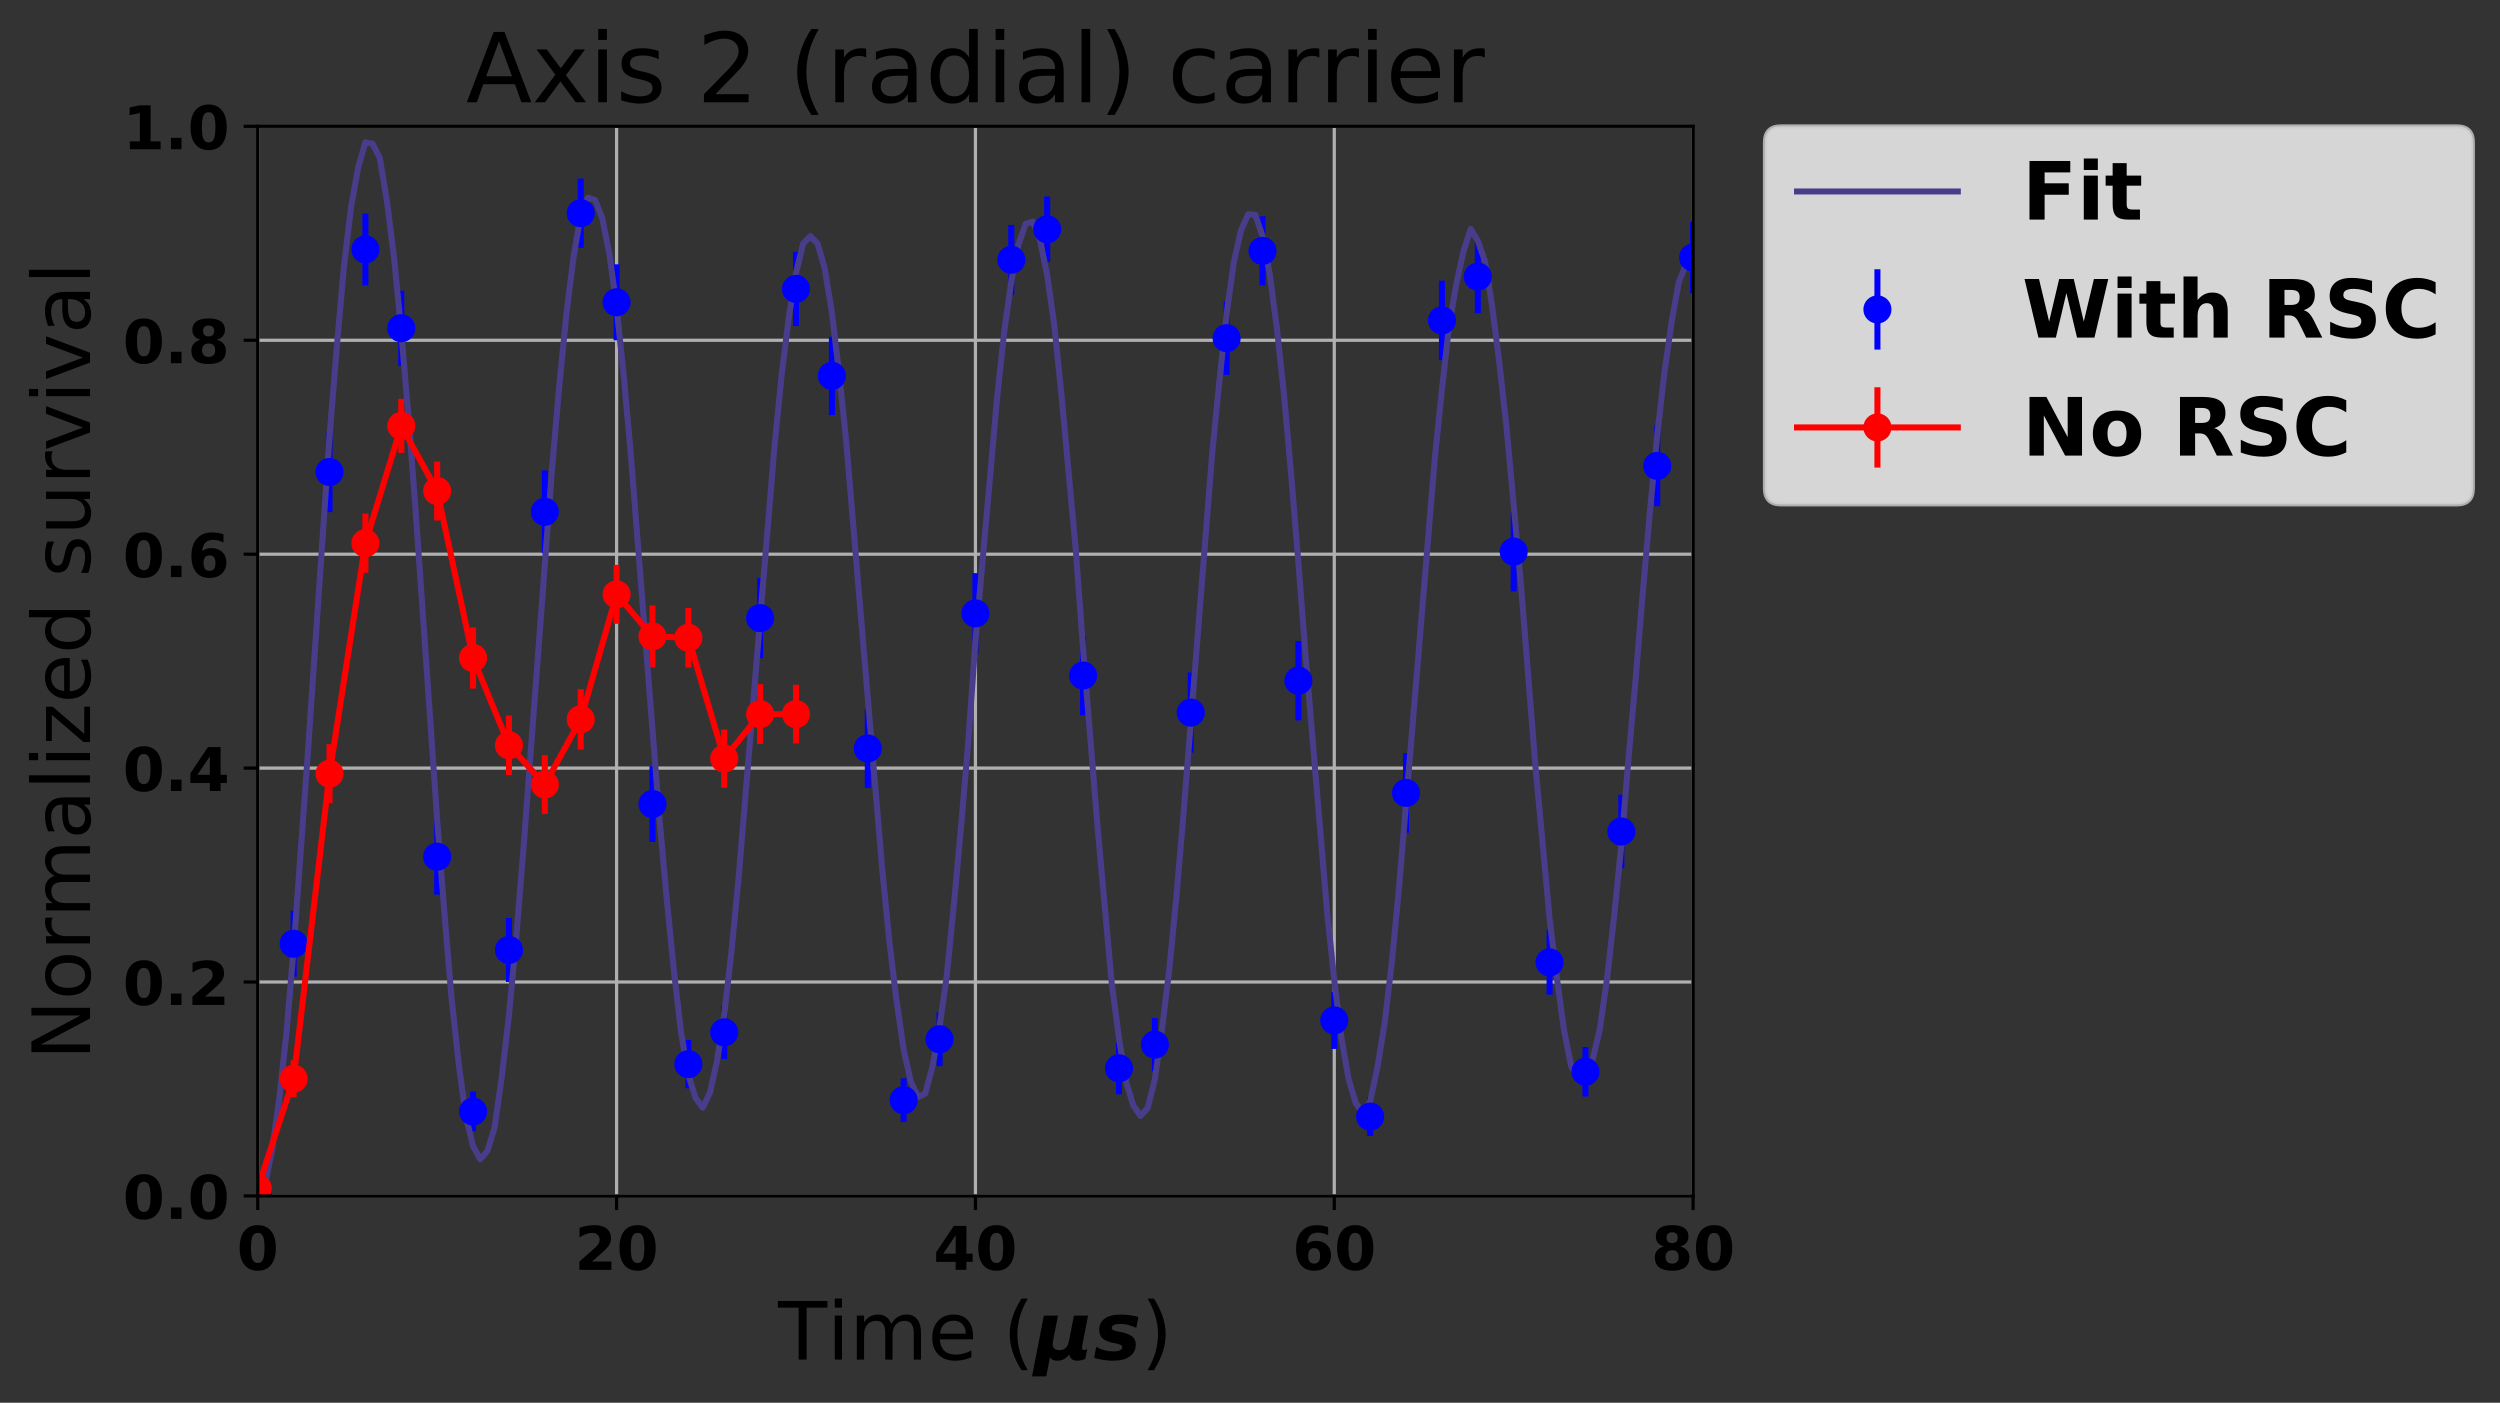 <?xml version="1.0" encoding="utf-8" standalone="no"?>
<!DOCTYPE svg PUBLIC "-//W3C//DTD SVG 1.1//EN"
  "http://www.w3.org/Graphics/SVG/1.1/DTD/svg11.dtd">
<!-- Created with matplotlib (http://matplotlib.org/) -->
<svg height="349pt" version="1.1" viewBox="0 0 622 349" width="622pt" xmlns="http://www.w3.org/2000/svg" xmlns:xlink="http://www.w3.org/1999/xlink">
 <rect x="0" y="0" width="622" height="349" fill="#333333" stroke="none"/>
 <defs>
  <style type="text/css">
*{stroke-linecap:butt;stroke-linejoin:round;}
  </style>
 </defs>
 <g id="figure_1">
  <g id="patch_1">
   <path d="M 0 349.665 
L 622.46 349.665 
L 622.46 0 
L 0 0 
z
" style="fill:none;"/>
  </g>
  <g id="axes_1">
   <g id="patch_2">
    <path d="M 64.127 297.548 
L 421.247 297.548 
L 421.247 31.436 
L 64.127 31.436 
z
" style="fill:none;"/>
   </g>
   <g id="matplotlib.axis_1">
    <g id="xtick_1">
     <g id="line2d_1">
      <path clip-path="url(#p38bd2e5ef4)" d="M 64.127 297.548 
L 64.127 31.436 
" style="fill:none;stroke:#b0b0b0;stroke-linecap:square;stroke-width:0.8;"/>
     </g>
     <g id="line2d_2">
      <defs>
       <path d="M 0 0 
L 0 3.5 
" id="m8f722d73aa" style="stroke:#000000;stroke-width:0.8;"/>
      </defs>
      <g>
       <use style="stroke:#000000;stroke-width:0.8;" x="64.127" xlink:href="#m8f722d73aa" y="297.548"/>
      </g>
     </g>
     <g id="text_1">
      <!-- 0 -->
      <defs>
       <path d="M 46 36.531 
Q 46 50.203 43.438 55.781 
Q 40.875 61.375 34.812 61.375 
Q 28.766 61.375 26.172 55.781 
Q 23.578 50.203 23.578 36.531 
Q 23.578 22.703 26.172 17.031 
Q 28.766 11.375 34.812 11.375 
Q 40.828 11.375 43.406 17.031 
Q 46 22.703 46 36.531 
M 64.797 36.375 
Q 64.797 18.266 56.984 8.422 
Q 49.172 -1.422 34.812 -1.422 
Q 20.406 -1.422 12.594 8.422 
Q 4.781 18.266 4.781 36.375 
Q 4.781 54.547 12.594 64.375 
Q 20.406 74.219 34.812 74.219 
Q 49.172 74.219 56.984 64.375 
Q 64.797 54.547 64.797 36.375 
" id="DejaVuSans-Bold-30"/>
      </defs>
      <g transform="translate(58.909 315.946)scale(0.15 -0.15)">
       <use xlink:href="#DejaVuSans-Bold-30"/>
      </g>
     </g>
    </g>
    <g id="xtick_2">
     <g id="line2d_3">
      <path clip-path="url(#p38bd2e5ef4)" d="M 153.407 297.548 
L 153.407 31.436 
" style="fill:none;stroke:#b0b0b0;stroke-linecap:square;stroke-width:0.8;"/>
     </g>
     <g id="line2d_4">
      <g>
       <use style="stroke:#000000;stroke-width:0.8;" x="153.407" xlink:href="#m8f722d73aa" y="297.548"/>
      </g>
     </g>
     <g id="text_2">
      <!-- 20 -->
      <defs>
       <path d="M 28.812 13.812 
L 60.891 13.812 
L 60.891 0 
L 7.906 0 
L 7.906 13.812 
L 34.516 37.312 
Q 38.094 40.531 39.797 43.609 
Q 41.5 46.688 41.5 50 
Q 41.5 55.125 38.062 58.25 
Q 34.625 61.375 28.906 61.375 
Q 24.516 61.375 19.281 59.5 
Q 14.062 57.625 8.109 53.906 
L 8.109 69.922 
Q 14.453 72.016 20.656 73.109 
Q 26.859 74.219 32.812 74.219 
Q 45.906 74.219 53.156 68.453 
Q 60.406 62.703 60.406 52.391 
Q 60.406 46.438 57.328 41.281 
Q 54.25 36.141 44.391 27.484 
z
" id="DejaVuSans-Bold-32"/>
      </defs>
      <g transform="translate(142.971 315.946)scale(0.15 -0.15)">
       <use xlink:href="#DejaVuSans-Bold-32"/>
       <use x="69.58" xlink:href="#DejaVuSans-Bold-30"/>
      </g>
     </g>
    </g>
    <g id="xtick_3">
     <g id="line2d_5">
      <path clip-path="url(#p38bd2e5ef4)" d="M 242.687 297.548 
L 242.687 31.436 
" style="fill:none;stroke:#b0b0b0;stroke-linecap:square;stroke-width:0.8;"/>
     </g>
     <g id="line2d_6">
      <g>
       <use style="stroke:#000000;stroke-width:0.8;" x="242.687" xlink:href="#m8f722d73aa" y="297.548"/>
      </g>
     </g>
     <g id="text_3">
      <!-- 40 -->
      <defs>
       <path d="M 36.812 57.422 
L 16.219 26.906 
L 36.812 26.906 
z
M 33.688 72.906 
L 54.594 72.906 
L 54.594 26.906 
L 64.984 26.906 
L 64.984 13.281 
L 54.594 13.281 
L 54.594 0 
L 36.812 0 
L 36.812 13.281 
L 4.5 13.281 
L 4.5 29.391 
z
" id="DejaVuSans-Bold-34"/>
      </defs>
      <g transform="translate(232.251 315.946)scale(0.15 -0.15)">
       <use xlink:href="#DejaVuSans-Bold-34"/>
       <use x="69.58" xlink:href="#DejaVuSans-Bold-30"/>
      </g>
     </g>
    </g>
    <g id="xtick_4">
     <g id="line2d_7">
      <path clip-path="url(#p38bd2e5ef4)" d="M 331.967 297.548 
L 331.967 31.436 
" style="fill:none;stroke:#b0b0b0;stroke-linecap:square;stroke-width:0.8;"/>
     </g>
     <g id="line2d_8">
      <g>
       <use style="stroke:#000000;stroke-width:0.8;" x="331.967" xlink:href="#m8f722d73aa" y="297.548"/>
      </g>
     </g>
     <g id="text_4">
      <!-- 60 -->
      <defs>
       <path d="M 36.188 35.984 
Q 31.25 35.984 28.781 32.781 
Q 26.312 29.594 26.312 23.188 
Q 26.312 16.797 28.781 13.594 
Q 31.25 10.406 36.188 10.406 
Q 41.156 10.406 43.625 13.594 
Q 46.094 16.797 46.094 23.188 
Q 46.094 29.594 43.625 32.781 
Q 41.156 35.984 36.188 35.984 
M 59.422 71 
L 59.422 57.516 
Q 54.781 59.719 50.672 60.766 
Q 46.578 61.812 42.672 61.812 
Q 34.281 61.812 29.594 57.141 
Q 24.906 52.484 24.125 43.312 
Q 27.344 45.703 31.094 46.891 
Q 34.859 48.094 39.312 48.094 
Q 50.484 48.094 57.344 41.547 
Q 64.203 35.016 64.203 24.422 
Q 64.203 12.703 56.531 5.641 
Q 48.875 -1.422 35.984 -1.422 
Q 21.781 -1.422 13.984 8.172 
Q 6.203 17.781 6.203 35.406 
Q 6.203 53.469 15.312 63.797 
Q 24.422 74.125 40.281 74.125 
Q 45.312 74.125 50.047 73.344 
Q 54.781 72.562 59.422 71 
" id="DejaVuSans-Bold-36"/>
      </defs>
      <g transform="translate(321.531 315.946)scale(0.15 -0.15)">
       <use xlink:href="#DejaVuSans-Bold-36"/>
       <use x="69.58" xlink:href="#DejaVuSans-Bold-30"/>
      </g>
     </g>
    </g>
    <g id="xtick_5">
     <g id="line2d_9">
      <path clip-path="url(#p38bd2e5ef4)" d="M 421.247 297.548 
L 421.247 31.436 
" style="fill:none;stroke:#b0b0b0;stroke-linecap:square;stroke-width:0.8;"/>
     </g>
     <g id="line2d_10">
      <g>
       <use style="stroke:#000000;stroke-width:0.8;" x="421.247" xlink:href="#m8f722d73aa" y="297.548"/>
      </g>
     </g>
     <g id="text_5">
      <!-- 80 -->
      <defs>
       <path d="M 34.812 32.625 
Q 29.547 32.625 26.703 29.734 
Q 23.875 26.859 23.875 21.484 
Q 23.875 16.109 26.703 13.25 
Q 29.547 10.406 34.812 10.406 
Q 40.047 10.406 42.828 13.25 
Q 45.609 16.109 45.609 21.484 
Q 45.609 26.906 42.828 29.766 
Q 40.047 32.625 34.812 32.625 
M 21.094 38.812 
Q 14.453 40.828 11.078 44.969 
Q 7.719 49.125 7.719 55.328 
Q 7.719 64.547 14.594 69.375 
Q 21.484 74.219 34.812 74.219 
Q 48.047 74.219 54.922 69.406 
Q 61.812 64.594 61.812 55.328 
Q 61.812 49.125 58.422 44.969 
Q 55.031 40.828 48.391 38.812 
Q 55.812 36.766 59.594 32.156 
Q 63.375 27.547 63.375 20.516 
Q 63.375 9.672 56.172 4.125 
Q 48.969 -1.422 34.812 -1.422 
Q 20.609 -1.422 13.359 4.125 
Q 6.109 9.672 6.109 20.516 
Q 6.109 27.547 9.891 32.156 
Q 13.672 36.766 21.094 38.812 
M 25.484 53.422 
Q 25.484 49.078 27.906 46.734 
Q 30.328 44.391 34.812 44.391 
Q 39.203 44.391 41.594 46.734 
Q 44 49.078 44 53.422 
Q 44 57.766 41.594 60.078 
Q 39.203 62.406 34.812 62.406 
Q 30.328 62.406 27.906 60.062 
Q 25.484 57.719 25.484 53.422 
" id="DejaVuSans-Bold-38"/>
      </defs>
      <g transform="translate(410.811 315.946)scale(0.15 -0.15)">
       <use xlink:href="#DejaVuSans-Bold-38"/>
       <use x="69.58" xlink:href="#DejaVuSans-Bold-30"/>
      </g>
     </g>
    </g>
    <g id="text_6">
     <!-- Time ($\mu s$) -->
     <defs>
      <path d="M -0.297 72.906 
L 61.375 72.906 
L 61.375 64.594 
L 35.5 64.594 
L 35.5 0 
L 25.594 0 
L 25.594 64.594 
L -0.297 64.594 
z
" id="DejaVuSans-54"/>
      <path d="M 9.422 54.688 
L 18.406 54.688 
L 18.406 0 
L 9.422 0 
z
M 9.422 75.984 
L 18.406 75.984 
L 18.406 64.594 
L 9.422 64.594 
z
" id="DejaVuSans-69"/>
      <path d="M 52 44.188 
Q 55.375 50.25 60.062 53.125 
Q 64.75 56 71.094 56 
Q 79.641 56 84.281 50.016 
Q 88.922 44.047 88.922 33.016 
L 88.922 0 
L 79.891 0 
L 79.891 32.719 
Q 79.891 40.578 77.094 44.375 
Q 74.312 48.188 68.609 48.188 
Q 61.625 48.188 57.562 43.547 
Q 53.516 38.922 53.516 30.906 
L 53.516 0 
L 44.484 0 
L 44.484 32.719 
Q 44.484 40.625 41.703 44.406 
Q 38.922 48.188 33.109 48.188 
Q 26.219 48.188 22.156 43.531 
Q 18.109 38.875 18.109 30.906 
L 18.109 0 
L 9.078 0 
L 9.078 54.688 
L 18.109 54.688 
L 18.109 46.188 
Q 21.188 51.219 25.484 53.609 
Q 29.781 56 35.688 56 
Q 41.656 56 45.828 52.969 
Q 50 49.953 52 44.188 
" id="DejaVuSans-6d"/>
      <path d="M 56.203 29.594 
L 56.203 25.203 
L 14.891 25.203 
Q 15.484 15.922 20.484 11.062 
Q 25.484 6.203 34.422 6.203 
Q 39.594 6.203 44.453 7.469 
Q 49.312 8.734 54.109 11.281 
L 54.109 2.781 
Q 49.266 0.734 44.188 -0.344 
Q 39.109 -1.422 33.891 -1.422 
Q 20.797 -1.422 13.156 6.188 
Q 5.516 13.812 5.516 26.812 
Q 5.516 40.234 12.766 48.109 
Q 20.016 56 32.328 56 
Q 43.359 56 49.781 48.891 
Q 56.203 41.797 56.203 29.594 
M 47.219 32.234 
Q 47.125 39.594 43.094 43.984 
Q 39.062 48.391 32.422 48.391 
Q 24.906 48.391 20.391 44.141 
Q 15.875 39.891 15.188 32.172 
z
" id="DejaVuSans-65"/>
      <path id="DejaVuSans-20"/>
      <path d="M 31 75.875 
Q 24.469 64.656 21.281 53.656 
Q 18.109 42.672 18.109 31.391 
Q 18.109 20.125 21.312 9.062 
Q 24.516 -2 31 -13.188 
L 23.188 -13.188 
Q 15.875 -1.703 12.234 9.375 
Q 8.594 20.453 8.594 31.391 
Q 8.594 42.281 12.203 53.312 
Q 15.828 64.359 23.188 75.875 
z
" id="DejaVuSans-28"/>
      <path d="M -2.688 -20.906 
L 12.016 54.688 
L 29.594 54.688 
L 23.391 22.906 
Q 23.188 21.875 23.094 20.891 
Q 23 19.922 23 19.094 
Q 23 15.531 25.094 13.625 
Q 27.203 11.719 31.203 11.719 
Q 36.188 11.719 39.109 14.453 
Q 42.047 17.188 43.219 22.906 
L 49.422 54.688 
L 67 54.688 
L 59.906 18.109 
Q 59.719 17.094 59.609 16.234 
Q 59.516 15.375 59.516 14.703 
Q 59.516 13.281 60.172 12.594 
Q 60.844 11.922 62.203 11.922 
Q 63.031 11.922 63.984 12.188 
Q 64.938 12.453 65.922 12.984 
L 63.484 0.781 
Q 60.688 -0.344 58.297 -0.875 
Q 55.906 -1.422 53.719 -1.422 
Q 49.422 -1.422 47 0.438 
Q 44.578 2.297 43.609 6.297 
Q 40.578 2.438 36.891 0.5 
Q 33.203 -1.422 28.906 -1.422 
Q 25.297 -1.422 23.016 -0.266 
Q 20.75 0.875 19.672 3.219 
L 14.984 -20.906 
z
" id="DejaVuSans-BoldOblique-3bc"/>
      <path d="M 56 52.984 
L 53.422 39.406 
Q 48.297 41.844 43.219 43.109 
Q 38.141 44.391 33.594 44.391 
Q 28.422 44.391 25.609 43.047 
Q 22.797 41.703 22.797 39.203 
Q 22.797 37.75 24.359 36.859 
Q 25.922 35.984 30.516 35.016 
L 33.688 34.422 
Q 44.281 32.172 48.531 28.625 
Q 52.781 25.094 52.781 18.797 
Q 52.781 9.281 45.312 3.922 
Q 37.844 -1.422 24.422 -1.422 
Q 18.797 -1.422 12.938 -0.531 
Q 7.078 0.344 0.984 2.094 
L 3.609 15.828 
Q 8.344 13.031 13.734 11.609 
Q 19.141 10.203 24.812 10.203 
Q 30.328 10.203 33.109 11.516 
Q 35.891 12.844 35.891 15.375 
Q 35.891 17.141 34.328 18.109 
Q 32.766 19.094 27.875 20.125 
L 24.703 20.703 
Q 15.328 22.656 11.328 26.469 
Q 7.328 30.281 7.328 37.016 
Q 7.328 46.141 14.234 51.062 
Q 21.141 56 33.984 56 
Q 39.594 56 45.031 55.25 
Q 50.484 54.5 56 52.984 
" id="DejaVuSans-BoldOblique-73"/>
      <path d="M 8.016 75.875 
L 15.828 75.875 
Q 23.141 64.359 26.781 53.312 
Q 30.422 42.281 30.422 31.391 
Q 30.422 20.453 26.781 9.375 
Q 23.141 -1.703 15.828 -13.188 
L 8.016 -13.188 
Q 14.5 -2 17.703 9.062 
Q 20.906 20.125 20.906 31.391 
Q 20.906 42.672 17.703 53.656 
Q 14.5 64.656 8.016 75.875 
" id="DejaVuSans-29"/>
     </defs>
     <g transform="translate(193.587 338.265)scale(0.2 -0.2)">
      <use transform="translate(0 0.016)" xlink:href="#DejaVuSans-54"/>
      <use transform="translate(61.084 0.016)" xlink:href="#DejaVuSans-69"/>
      <use transform="translate(88.867 0.016)" xlink:href="#DejaVuSans-6d"/>
      <use transform="translate(186.279 0.016)" xlink:href="#DejaVuSans-65"/>
      <use transform="translate(247.803 0.016)" xlink:href="#DejaVuSans-20"/>
      <use transform="translate(279.59 0.016)" xlink:href="#DejaVuSans-28"/>
      <use transform="translate(318.604 0.016)" xlink:href="#DejaVuSans-BoldOblique-3bc"/>
      <use transform="translate(392.188 0.016)" xlink:href="#DejaVuSans-BoldOblique-73"/>
      <use transform="translate(451.709 0.016)" xlink:href="#DejaVuSans-29"/>
     </g>
    </g>
   </g>
   <g id="matplotlib.axis_2">
    <g id="ytick_1">
     <g id="line2d_11">
      <path clip-path="url(#p38bd2e5ef4)" d="M 64.127 297.548 
L 421.247 297.548 
" style="fill:none;stroke:#b0b0b0;stroke-linecap:square;stroke-width:0.8;"/>
     </g>
     <g id="line2d_12">
      <defs>
       <path d="M 0 0 
L -3.5 0 
" id="m310c497c7e" style="stroke:#000000;stroke-width:0.8;"/>
      </defs>
      <g>
       <use style="stroke:#000000;stroke-width:0.8;" x="64.127" xlink:href="#m310c497c7e" y="297.548"/>
      </g>
     </g>
     <g id="text_7">
      <!-- 0.0 -->
      <defs>
       <path d="M 10.203 18.891 
L 27.781 18.891 
L 27.781 0 
L 10.203 0 
z
" id="DejaVuSans-Bold-2e"/>
      </defs>
      <g transform="translate(30.556 303.247)scale(0.15 -0.15)">
       <use xlink:href="#DejaVuSans-Bold-30"/>
       <use x="69.58" xlink:href="#DejaVuSans-Bold-2e"/>
       <use x="107.568" xlink:href="#DejaVuSans-Bold-30"/>
      </g>
     </g>
    </g>
    <g id="ytick_2">
     <g id="line2d_13">
      <path clip-path="url(#p38bd2e5ef4)" d="M 64.127 244.326 
L 421.247 244.326 
" style="fill:none;stroke:#b0b0b0;stroke-linecap:square;stroke-width:0.8;"/>
     </g>
     <g id="line2d_14">
      <g>
       <use style="stroke:#000000;stroke-width:0.8;" x="64.127" xlink:href="#m310c497c7e" y="244.326"/>
      </g>
     </g>
     <g id="text_8">
      <!-- 0.2 -->
      <g transform="translate(30.556 250.025)scale(0.15 -0.15)">
       <use xlink:href="#DejaVuSans-Bold-30"/>
       <use x="69.58" xlink:href="#DejaVuSans-Bold-2e"/>
       <use x="107.568" xlink:href="#DejaVuSans-Bold-32"/>
      </g>
     </g>
    </g>
    <g id="ytick_3">
     <g id="line2d_15">
      <path clip-path="url(#p38bd2e5ef4)" d="M 64.127 191.103 
L 421.247 191.103 
" style="fill:none;stroke:#b0b0b0;stroke-linecap:square;stroke-width:0.8;"/>
     </g>
     <g id="line2d_16">
      <g>
       <use style="stroke:#000000;stroke-width:0.8;" x="64.127" xlink:href="#m310c497c7e" y="191.103"/>
      </g>
     </g>
     <g id="text_9">
      <!-- 0.4 -->
      <g transform="translate(30.556 196.802)scale(0.15 -0.15)">
       <use xlink:href="#DejaVuSans-Bold-30"/>
       <use x="69.58" xlink:href="#DejaVuSans-Bold-2e"/>
       <use x="107.568" xlink:href="#DejaVuSans-Bold-34"/>
      </g>
     </g>
    </g>
    <g id="ytick_4">
     <g id="line2d_17">
      <path clip-path="url(#p38bd2e5ef4)" d="M 64.127 137.881 
L 421.247 137.881 
" style="fill:none;stroke:#b0b0b0;stroke-linecap:square;stroke-width:0.8;"/>
     </g>
     <g id="line2d_18">
      <g>
       <use style="stroke:#000000;stroke-width:0.8;" x="64.127" xlink:href="#m310c497c7e" y="137.881"/>
      </g>
     </g>
     <g id="text_10">
      <!-- 0.6 -->
      <g transform="translate(30.556 143.58)scale(0.15 -0.15)">
       <use xlink:href="#DejaVuSans-Bold-30"/>
       <use x="69.58" xlink:href="#DejaVuSans-Bold-2e"/>
       <use x="107.568" xlink:href="#DejaVuSans-Bold-36"/>
      </g>
     </g>
    </g>
    <g id="ytick_5">
     <g id="line2d_19">
      <path clip-path="url(#p38bd2e5ef4)" d="M 64.127 84.659 
L 421.247 84.659 
" style="fill:none;stroke:#b0b0b0;stroke-linecap:square;stroke-width:0.8;"/>
     </g>
     <g id="line2d_20">
      <g>
       <use style="stroke:#000000;stroke-width:0.8;" x="64.127" xlink:href="#m310c497c7e" y="84.659"/>
      </g>
     </g>
     <g id="text_11">
      <!-- 0.8 -->
      <g transform="translate(30.556 90.357)scale(0.15 -0.15)">
       <use xlink:href="#DejaVuSans-Bold-30"/>
       <use x="69.58" xlink:href="#DejaVuSans-Bold-2e"/>
       <use x="107.568" xlink:href="#DejaVuSans-Bold-38"/>
      </g>
     </g>
    </g>
    <g id="ytick_6">
     <g id="line2d_21">
      <path clip-path="url(#p38bd2e5ef4)" d="M 64.127 31.436 
L 421.247 31.436 
" style="fill:none;stroke:#b0b0b0;stroke-linecap:square;stroke-width:0.8;"/>
     </g>
     <g id="line2d_22">
      <g>
       <use style="stroke:#000000;stroke-width:0.8;" x="64.127" xlink:href="#m310c497c7e" y="31.436"/>
      </g>
     </g>
     <g id="text_12">
      <!-- 1.0 -->
      <defs>
       <path d="M 11.719 12.984 
L 28.328 12.984 
L 28.328 60.109 
L 11.281 56.594 
L 11.281 69.391 
L 28.219 72.906 
L 46.094 72.906 
L 46.094 12.984 
L 62.703 12.984 
L 62.703 0 
L 11.719 0 
z
" id="DejaVuSans-Bold-31"/>
      </defs>
      <g transform="translate(30.556 37.135)scale(0.15 -0.15)">
       <use xlink:href="#DejaVuSans-Bold-31"/>
       <use x="69.58" xlink:href="#DejaVuSans-Bold-2e"/>
       <use x="107.568" xlink:href="#DejaVuSans-Bold-30"/>
      </g>
     </g>
    </g>
    <g id="text_13">
     <!-- Normalized survival -->
     <defs>
      <path d="M 9.812 72.906 
L 23.094 72.906 
L 55.422 11.922 
L 55.422 72.906 
L 64.984 72.906 
L 64.984 0 
L 51.703 0 
L 19.391 60.984 
L 19.391 0 
L 9.812 0 
z
" id="DejaVuSans-4e"/>
      <path d="M 30.609 48.391 
Q 23.391 48.391 19.188 42.75 
Q 14.984 37.109 14.984 27.297 
Q 14.984 17.484 19.156 11.844 
Q 23.344 6.203 30.609 6.203 
Q 37.797 6.203 41.984 11.859 
Q 46.188 17.531 46.188 27.297 
Q 46.188 37.016 41.984 42.703 
Q 37.797 48.391 30.609 48.391 
M 30.609 56 
Q 42.328 56 49.016 48.375 
Q 55.719 40.766 55.719 27.297 
Q 55.719 13.875 49.016 6.219 
Q 42.328 -1.422 30.609 -1.422 
Q 18.844 -1.422 12.172 6.219 
Q 5.516 13.875 5.516 27.297 
Q 5.516 40.766 12.172 48.375 
Q 18.844 56 30.609 56 
" id="DejaVuSans-6f"/>
      <path d="M 41.109 46.297 
Q 39.594 47.172 37.812 47.578 
Q 36.031 48 33.891 48 
Q 26.266 48 22.188 43.047 
Q 18.109 38.094 18.109 28.812 
L 18.109 0 
L 9.078 0 
L 9.078 54.688 
L 18.109 54.688 
L 18.109 46.188 
Q 20.953 51.172 25.484 53.578 
Q 30.031 56 36.531 56 
Q 37.453 56 38.578 55.875 
Q 39.703 55.766 41.062 55.516 
z
" id="DejaVuSans-72"/>
      <path d="M 34.281 27.484 
Q 23.391 27.484 19.188 25 
Q 14.984 22.516 14.984 16.5 
Q 14.984 11.719 18.141 8.906 
Q 21.297 6.109 26.703 6.109 
Q 34.188 6.109 38.703 11.406 
Q 43.219 16.703 43.219 25.484 
L 43.219 27.484 
z
M 52.203 31.203 
L 52.203 0 
L 43.219 0 
L 43.219 8.297 
Q 40.141 3.328 35.547 0.953 
Q 30.953 -1.422 24.312 -1.422 
Q 15.922 -1.422 10.953 3.297 
Q 6 8.016 6 15.922 
Q 6 25.141 12.172 29.828 
Q 18.359 34.516 30.609 34.516 
L 43.219 34.516 
L 43.219 35.406 
Q 43.219 41.609 39.141 45 
Q 35.062 48.391 27.688 48.391 
Q 23 48.391 18.547 47.266 
Q 14.109 46.141 10.016 43.891 
L 10.016 52.203 
Q 14.938 54.109 19.578 55.047 
Q 24.219 56 28.609 56 
Q 40.484 56 46.344 49.844 
Q 52.203 43.703 52.203 31.203 
" id="DejaVuSans-61"/>
      <path d="M 9.422 75.984 
L 18.406 75.984 
L 18.406 0 
L 9.422 0 
z
" id="DejaVuSans-6c"/>
      <path d="M 5.516 54.688 
L 48.188 54.688 
L 48.188 46.484 
L 14.406 7.172 
L 48.188 7.172 
L 48.188 0 
L 4.297 0 
L 4.297 8.203 
L 38.094 47.516 
L 5.516 47.516 
z
" id="DejaVuSans-7a"/>
      <path d="M 45.406 46.391 
L 45.406 75.984 
L 54.391 75.984 
L 54.391 0 
L 45.406 0 
L 45.406 8.203 
Q 42.578 3.328 38.25 0.953 
Q 33.938 -1.422 27.875 -1.422 
Q 17.969 -1.422 11.734 6.484 
Q 5.516 14.406 5.516 27.297 
Q 5.516 40.188 11.734 48.094 
Q 17.969 56 27.875 56 
Q 33.938 56 38.25 53.625 
Q 42.578 51.266 45.406 46.391 
M 14.797 27.297 
Q 14.797 17.391 18.875 11.75 
Q 22.953 6.109 30.078 6.109 
Q 37.203 6.109 41.297 11.75 
Q 45.406 17.391 45.406 27.297 
Q 45.406 37.203 41.297 42.844 
Q 37.203 48.484 30.078 48.484 
Q 22.953 48.484 18.875 42.844 
Q 14.797 37.203 14.797 27.297 
" id="DejaVuSans-64"/>
      <path d="M 44.281 53.078 
L 44.281 44.578 
Q 40.484 46.531 36.375 47.5 
Q 32.281 48.484 27.875 48.484 
Q 21.188 48.484 17.844 46.438 
Q 14.5 44.391 14.5 40.281 
Q 14.5 37.156 16.891 35.375 
Q 19.281 33.594 26.516 31.984 
L 29.594 31.297 
Q 39.156 29.25 43.188 25.516 
Q 47.219 21.781 47.219 15.094 
Q 47.219 7.469 41.188 3.016 
Q 35.156 -1.422 24.609 -1.422 
Q 20.219 -1.422 15.453 -0.562 
Q 10.688 0.297 5.422 2 
L 5.422 11.281 
Q 10.406 8.688 15.234 7.391 
Q 20.062 6.109 24.812 6.109 
Q 31.156 6.109 34.562 8.281 
Q 37.984 10.453 37.984 14.406 
Q 37.984 18.062 35.516 20.016 
Q 33.062 21.969 24.703 23.781 
L 21.578 24.516 
Q 13.234 26.266 9.516 29.906 
Q 5.812 33.547 5.812 39.891 
Q 5.812 47.609 11.281 51.797 
Q 16.75 56 26.812 56 
Q 31.781 56 36.172 55.266 
Q 40.578 54.547 44.281 53.078 
" id="DejaVuSans-73"/>
      <path d="M 8.5 21.578 
L 8.5 54.688 
L 17.484 54.688 
L 17.484 21.922 
Q 17.484 14.156 20.5 10.266 
Q 23.531 6.391 29.594 6.391 
Q 36.859 6.391 41.078 11.031 
Q 45.312 15.672 45.312 23.688 
L 45.312 54.688 
L 54.297 54.688 
L 54.297 0 
L 45.312 0 
L 45.312 8.406 
Q 42.047 3.422 37.719 1 
Q 33.406 -1.422 27.688 -1.422 
Q 18.266 -1.422 13.375 4.438 
Q 8.5 10.297 8.5 21.578 
M 31.109 56 
z
" id="DejaVuSans-75"/>
      <path d="M 2.984 54.688 
L 12.5 54.688 
L 29.594 8.797 
L 46.688 54.688 
L 56.203 54.688 
L 35.688 0 
L 23.484 0 
z
" id="DejaVuSans-76"/>
     </defs>
     <g transform="translate(22.397 263.734)rotate(-90)scale(0.2 -0.2)">
      <use xlink:href="#DejaVuSans-4e"/>
      <use x="74.805" xlink:href="#DejaVuSans-6f"/>
      <use x="135.986" xlink:href="#DejaVuSans-72"/>
      <use x="177.084" xlink:href="#DejaVuSans-6d"/>
      <use x="274.496" xlink:href="#DejaVuSans-61"/>
      <use x="335.775" xlink:href="#DejaVuSans-6c"/>
      <use x="363.559" xlink:href="#DejaVuSans-69"/>
      <use x="391.342" xlink:href="#DejaVuSans-7a"/>
      <use x="443.832" xlink:href="#DejaVuSans-65"/>
      <use x="505.355" xlink:href="#DejaVuSans-64"/>
      <use x="568.832" xlink:href="#DejaVuSans-20"/>
      <use x="600.619" xlink:href="#DejaVuSans-73"/>
      <use x="652.719" xlink:href="#DejaVuSans-75"/>
      <use x="716.098" xlink:href="#DejaVuSans-72"/>
      <use x="757.211" xlink:href="#DejaVuSans-76"/>
      <use x="816.391" xlink:href="#DejaVuSans-69"/>
      <use x="844.174" xlink:href="#DejaVuSans-76"/>
      <use x="903.354" xlink:href="#DejaVuSans-61"/>
      <use x="964.633" xlink:href="#DejaVuSans-6c"/>
     </g>
    </g>
   </g>
   <g id="LineCollection_1">
    <path clip-path="url(#p38bd2e5ef4)" d="M 64.127 297.548 
L 64.127 296.151 
" style="fill:none;stroke:#0000ff;stroke-width:1.5;"/>
    <path clip-path="url(#p38bd2e5ef4)" d="M 73.055 243.017 
L 73.055 226.58 
" style="fill:none;stroke:#0000ff;stroke-width:1.5;"/>
    <path clip-path="url(#p38bd2e5ef4)" d="M 81.983 127.443 
L 81.983 107.424 
" style="fill:none;stroke:#0000ff;stroke-width:1.5;"/>
    <path clip-path="url(#p38bd2e5ef4)" d="M 90.911 71.002 
L 90.911 53.112 
" style="fill:none;stroke:#0000ff;stroke-width:1.5;"/>
    <path clip-path="url(#p38bd2e5ef4)" d="M 99.839 91.005 
L 99.839 72.312 
" style="fill:none;stroke:#0000ff;stroke-width:1.5;"/>
    <path clip-path="url(#p38bd2e5ef4)" d="M 108.767 222.573 
L 108.767 203.723 
" style="fill:none;stroke:#0000ff;stroke-width:1.5;"/>
    <path clip-path="url(#p38bd2e5ef4)" d="M 117.695 281.512 
L 117.695 271.587 
" style="fill:none;stroke:#0000ff;stroke-width:1.5;"/>
    <path clip-path="url(#p38bd2e5ef4)" d="M 126.623 244.306 
L 126.623 228.396 
" style="fill:none;stroke:#0000ff;stroke-width:1.5;"/>
    <path clip-path="url(#p38bd2e5ef4)" d="M 135.551 137.645 
L 135.551 117.036 
" style="fill:none;stroke:#0000ff;stroke-width:1.5;"/>
    <path clip-path="url(#p38bd2e5ef4)" d="M 144.479 61.651 
L 144.479 44.442 
" style="fill:none;stroke:#0000ff;stroke-width:1.5;"/>
    <path clip-path="url(#p38bd2e5ef4)" d="M 153.407 84.655 
L 153.407 65.768 
" style="fill:none;stroke:#0000ff;stroke-width:1.5;"/>
    <path clip-path="url(#p38bd2e5ef4)" d="M 162.335 209.479 
L 162.335 190.611 
" style="fill:none;stroke:#0000ff;stroke-width:1.5;"/>
    <path clip-path="url(#p38bd2e5ef4)" d="M 171.263 270.763 
L 171.263 258.749 
" style="fill:none;stroke:#0000ff;stroke-width:1.5;"/>
    <path clip-path="url(#p38bd2e5ef4)" d="M 180.191 263.492 
L 180.191 250.206 
" style="fill:none;stroke:#0000ff;stroke-width:1.5;"/>
    <path clip-path="url(#p38bd2e5ef4)" d="M 189.119 163.757 
L 189.119 143.823 
" style="fill:none;stroke:#0000ff;stroke-width:1.5;"/>
    <path clip-path="url(#p38bd2e5ef4)" d="M 198.047 81.128 
L 198.047 62.656 
" style="fill:none;stroke:#0000ff;stroke-width:1.5;"/>
    <path clip-path="url(#p38bd2e5ef4)" d="M 206.975 103.264 
L 206.975 83.767 
" style="fill:none;stroke:#0000ff;stroke-width:1.5;"/>
    <path clip-path="url(#p38bd2e5ef4)" d="M 215.903 196.056 
L 215.903 176.381 
" style="fill:none;stroke:#0000ff;stroke-width:1.5;"/>
    <path clip-path="url(#p38bd2e5ef4)" d="M 224.831 279.17 
L 224.831 268.285 
" style="fill:none;stroke:#0000ff;stroke-width:1.5;"/>
    <path clip-path="url(#p38bd2e5ef4)" d="M 233.759 265.274 
L 233.759 251.884 
" style="fill:none;stroke:#0000ff;stroke-width:1.5;"/>
    <path clip-path="url(#p38bd2e5ef4)" d="M 242.687 162.621 
L 242.687 142.593 
" style="fill:none;stroke:#0000ff;stroke-width:1.5;"/>
    <path clip-path="url(#p38bd2e5ef4)" d="M 251.615 73.308 
L 251.615 55.966 
" style="fill:none;stroke:#0000ff;stroke-width:1.5;"/>
    <path clip-path="url(#p38bd2e5ef4)" d="M 260.543 65.217 
L 260.543 48.875 
" style="fill:none;stroke:#0000ff;stroke-width:1.5;"/>
    <path clip-path="url(#p38bd2e5ef4)" d="M 269.471 177.958 
L 269.471 158.177 
" style="fill:none;stroke:#0000ff;stroke-width:1.5;"/>
    <path clip-path="url(#p38bd2e5ef4)" d="M 278.399 272.262 
L 278.399 259.334 
" style="fill:none;stroke:#0000ff;stroke-width:1.5;"/>
    <path clip-path="url(#p38bd2e5ef4)" d="M 287.327 266.496 
L 287.327 253.305 
" style="fill:none;stroke:#0000ff;stroke-width:1.5;"/>
    <path clip-path="url(#p38bd2e5ef4)" d="M 296.255 187.265 
L 296.255 167.316 
" style="fill:none;stroke:#0000ff;stroke-width:1.5;"/>
    <path clip-path="url(#p38bd2e5ef4)" d="M 305.183 93.257 
L 305.183 75.033 
" style="fill:none;stroke:#0000ff;stroke-width:1.5;"/>
    <path clip-path="url(#p38bd2e5ef4)" d="M 314.111 71.035 
L 314.111 53.818 
" style="fill:none;stroke:#0000ff;stroke-width:1.5;"/>
    <path clip-path="url(#p38bd2e5ef4)" d="M 323.039 179.231 
L 323.039 159.481 
" style="fill:none;stroke:#0000ff;stroke-width:1.5;"/>
    <path clip-path="url(#p38bd2e5ef4)" d="M 331.967 260.968 
L 331.967 246.79 
" style="fill:none;stroke:#0000ff;stroke-width:1.5;"/>
    <path clip-path="url(#p38bd2e5ef4)" d="M 340.895 282.64 
L 340.895 273.004 
" style="fill:none;stroke:#0000ff;stroke-width:1.5;"/>
    <path clip-path="url(#p38bd2e5ef4)" d="M 349.823 207.191 
L 349.823 187.366 
" style="fill:none;stroke:#0000ff;stroke-width:1.5;"/>
    <path clip-path="url(#p38bd2e5ef4)" d="M 358.751 89.615 
L 358.751 69.838 
" style="fill:none;stroke:#0000ff;stroke-width:1.5;"/>
    <path clip-path="url(#p38bd2e5ef4)" d="M 367.679 77.93 
L 367.679 59.703 
" style="fill:none;stroke:#0000ff;stroke-width:1.5;"/>
    <path clip-path="url(#p38bd2e5ef4)" d="M 376.607 147.157 
L 376.607 127.323 
" style="fill:none;stroke:#0000ff;stroke-width:1.5;"/>
    <path clip-path="url(#p38bd2e5ef4)" d="M 385.535 247.477 
L 385.535 231.414 
" style="fill:none;stroke:#0000ff;stroke-width:1.5;"/>
    <path clip-path="url(#p38bd2e5ef4)" d="M 394.463 272.812 
L 394.463 260.494 
" style="fill:none;stroke:#0000ff;stroke-width:1.5;"/>
    <path clip-path="url(#p38bd2e5ef4)" d="M 403.391 216.049 
L 403.391 197.726 
" style="fill:none;stroke:#0000ff;stroke-width:1.5;"/>
    <path clip-path="url(#p38bd2e5ef4)" d="M 412.319 125.949 
L 412.319 105.877 
" style="fill:none;stroke:#0000ff;stroke-width:1.5;"/>
    <path clip-path="url(#p38bd2e5ef4)" d="M 421.247 72.987 
L 421.247 55.175 
" style="fill:none;stroke:#0000ff;stroke-width:1.5;"/>
   </g>
   <g id="LineCollection_2">
    <path clip-path="url(#p38bd2e5ef4)" d="M 64.127 296.774 
L 64.127 294.464 
" style="fill:none;stroke:#ff0000;stroke-width:1.5;"/>
    <path clip-path="url(#p38bd2e5ef4)" d="M 73.055 273.008 
L 73.055 263.765 
" style="fill:none;stroke:#ff0000;stroke-width:1.5;"/>
    <path clip-path="url(#p38bd2e5ef4)" d="M 81.983 199.858 
L 81.983 185.15 
" style="fill:none;stroke:#ff0000;stroke-width:1.5;"/>
    <path clip-path="url(#p38bd2e5ef4)" d="M 90.911 142.523 
L 90.911 127.764 
" style="fill:none;stroke:#ff0000;stroke-width:1.5;"/>
    <path clip-path="url(#p38bd2e5ef4)" d="M 99.839 112.671 
L 99.839 99.224 
" style="fill:none;stroke:#ff0000;stroke-width:1.5;"/>
    <path clip-path="url(#p38bd2e5ef4)" d="M 108.767 129.505 
L 108.767 114.828 
" style="fill:none;stroke:#ff0000;stroke-width:1.5;"/>
    <path clip-path="url(#p38bd2e5ef4)" d="M 117.695 171.316 
L 117.695 156.094 
" style="fill:none;stroke:#ff0000;stroke-width:1.5;"/>
    <path clip-path="url(#p38bd2e5ef4)" d="M 126.623 192.851 
L 126.623 177.987 
" style="fill:none;stroke:#ff0000;stroke-width:1.5;"/>
    <path clip-path="url(#p38bd2e5ef4)" d="M 135.551 202.534 
L 135.551 187.861 
" style="fill:none;stroke:#ff0000;stroke-width:1.5;"/>
    <path clip-path="url(#p38bd2e5ef4)" d="M 144.479 186.49 
L 144.479 171.457 
" style="fill:none;stroke:#ff0000;stroke-width:1.5;"/>
    <path clip-path="url(#p38bd2e5ef4)" d="M 153.407 155.194 
L 153.407 140.546 
" style="fill:none;stroke:#ff0000;stroke-width:1.5;"/>
    <path clip-path="url(#p38bd2e5ef4)" d="M 162.335 166.062 
L 162.335 150.619 
" style="fill:none;stroke:#ff0000;stroke-width:1.5;"/>
    <path clip-path="url(#p38bd2e5ef4)" d="M 171.263 166.092 
L 171.263 151.247 
" style="fill:none;stroke:#ff0000;stroke-width:1.5;"/>
    <path clip-path="url(#p38bd2e5ef4)" d="M 180.191 196.001 
L 180.191 181.49 
" style="fill:none;stroke:#ff0000;stroke-width:1.5;"/>
    <path clip-path="url(#p38bd2e5ef4)" d="M 189.119 185.111 
L 189.119 170.231 
" style="fill:none;stroke:#ff0000;stroke-width:1.5;"/>
    <path clip-path="url(#p38bd2e5ef4)" d="M 198.047 184.958 
L 198.047 170.37 
" style="fill:none;stroke:#ff0000;stroke-width:1.5;"/>
   </g>
   <g id="line2d_23">
    <path clip-path="url(#p38bd2e5ef4)" d="M 64.127 297.031 
L 65.913 294.899 
L 67.699 286.051 
L 69.484 273.365 
L 71.27 256.964 
L 73.055 236.043 
L 76.627 186.898 
L 81.983 108.679 
L 83.769 86.635 
L 85.555 66.421 
L 87.34 51.453 
L 89.126 41.585 
L 90.911 35.42 
L 92.697 35.756 
L 94.483 39.287 
L 96.268 50.008 
L 98.054 64.233 
L 99.839 82.552 
L 101.625 103.618 
L 103.411 127.14 
L 108.767 203.899 
L 110.553 226.926 
L 112.339 248.317 
L 114.124 264.591 
L 115.91 277.822 
L 117.695 285.134 
L 119.481 288.43 
L 121.267 286.336 
L 123.052 280.539 
L 124.838 267.881 
L 126.623 252.688 
L 128.409 233.644 
L 130.195 211.691 
L 137.337 116.71 
L 139.123 96.294 
L 140.908 78.209 
L 142.694 64.011 
L 144.479 53.424 
L 146.265 49.2 
L 148.051 49.758 
L 149.836 54.243 
L 151.622 63.251 
L 153.407 76.363 
L 155.193 93.57 
L 156.979 113.418 
L 164.121 204.207 
L 165.907 223.902 
L 167.692 241.786 
L 169.478 257.112 
L 171.263 267.441 
L 173.049 273.191 
L 174.835 275.586 
L 176.62 271.923 
L 178.406 263.905 
L 180.191 252.388 
L 181.977 236.805 
L 183.763 218.474 
L 192.691 111.088 
L 194.476 93.249 
L 196.262 78.902 
L 198.047 67.921 
L 199.833 60.579 
L 201.619 58.768 
L 203.404 60.579 
L 205.19 66.81 
L 206.975 77.744 
L 208.761 92.816 
L 210.547 109.971 
L 219.475 216.046 
L 221.26 234.12 
L 223.046 248.852 
L 224.831 261.18 
L 226.617 269.09 
L 228.403 272.946 
L 230.188 272.094 
L 231.974 265.49 
L 233.759 255.526 
L 235.545 242.823 
L 237.331 225.071 
L 239.116 205.643 
L 240.902 184.612 
L 242.687 159.491 
L 248.044 99.374 
L 249.83 82.647 
L 251.615 69.97 
L 253.401 60.839 
L 255.187 55.696 
L 256.972 55.116 
L 258.758 59.775 
L 260.543 68.447 
L 262.329 81.118 
L 264.115 98.466 
L 267.686 137.186 
L 269.471 161.446 
L 273.043 205.479 
L 276.614 244.785 
L 278.399 258.239 
L 280.185 269.212 
L 281.971 275.07 
L 283.756 277.654 
L 285.542 275.658 
L 287.327 268.503 
L 289.113 256.022 
L 290.899 241.343 
L 292.684 223.094 
L 294.47 202.311 
L 301.612 112.553 
L 303.398 94.706 
L 305.183 78.136 
L 306.969 65.2 
L 308.755 57.356 
L 310.54 53.286 
L 312.326 53.479 
L 314.111 58.699 
L 315.897 68.124 
L 317.683 81.605 
L 319.468 98.259 
L 321.254 118.31 
L 323.039 139.968 
L 324.825 163.143 
L 330.182 226.943 
L 331.967 243.887 
L 333.753 258.281 
L 335.539 268.449 
L 337.324 274.5 
L 339.11 276.915 
L 340.895 274.016 
L 342.681 265.714 
L 344.467 254.761 
L 346.252 239.779 
L 348.038 221.305 
L 356.966 114.206 
L 358.751 96.955 
L 360.537 81.083 
L 362.323 70.737 
L 364.108 62.543 
L 365.894 56.964 
L 367.679 59.916 
L 369.465 64.973 
L 371.251 76.251 
L 373.036 90.259 
L 374.822 106.276 
L 378.393 145.193 
L 381.964 190.034 
L 385.535 228.509 
L 387.321 243.139 
L 389.107 256.207 
L 390.892 265.181 
L 392.678 268.777 
L 394.463 269.035 
L 396.249 263.594 
L 398.035 256.086 
L 399.82 243.558 
L 401.606 227.867 
L 403.391 210.268 
L 405.177 188.664 
L 406.963 168.71 
L 408.748 147.168 
L 410.534 127.015 
L 412.319 108.257 
L 414.105 92.642 
L 415.891 80.131 
L 417.676 70.267 
L 419.462 65.791 
L 421.247 63.21 
L 421.247 63.21 
" style="fill:none;stroke:#483d8b;stroke-linecap:square;stroke-width:1.5;"/>
   </g>
   <g id="line2d_24">
    <defs>
     <path d="M 0 3 
C 0.796 3 1.559 2.684 2.121 2.121 
C 2.684 1.559 3 0.796 3 0 
C 3 -0.796 2.684 -1.559 2.121 -2.121 
C 1.559 -2.684 0.796 -3 0 -3 
C -0.796 -3 -1.559 -2.684 -2.121 -2.121 
C -2.684 -1.559 -3 -0.796 -3 0 
C -3 0.796 -2.684 1.559 -2.121 2.121 
C -1.559 2.684 -0.796 3 0 3 
z
" id="mbcf30ef947" style="stroke:#0000ff;"/>
    </defs>
    <g clip-path="url(#p38bd2e5ef4)">
     <use style="fill:#0000ff;stroke:#0000ff;" x="64.127" xlink:href="#mbcf30ef947" y="296.849"/>
     <use style="fill:#0000ff;stroke:#0000ff;" x="73.055" xlink:href="#mbcf30ef947" y="234.799"/>
     <use style="fill:#0000ff;stroke:#0000ff;" x="81.983" xlink:href="#mbcf30ef947" y="117.433"/>
     <use style="fill:#0000ff;stroke:#0000ff;" x="90.911" xlink:href="#mbcf30ef947" y="62.057"/>
     <use style="fill:#0000ff;stroke:#0000ff;" x="99.839" xlink:href="#mbcf30ef947" y="81.658"/>
     <use style="fill:#0000ff;stroke:#0000ff;" x="108.767" xlink:href="#mbcf30ef947" y="213.148"/>
     <use style="fill:#0000ff;stroke:#0000ff;" x="117.695" xlink:href="#mbcf30ef947" y="276.549"/>
     <use style="fill:#0000ff;stroke:#0000ff;" x="126.623" xlink:href="#mbcf30ef947" y="236.351"/>
     <use style="fill:#0000ff;stroke:#0000ff;" x="135.551" xlink:href="#mbcf30ef947" y="127.34"/>
     <use style="fill:#0000ff;stroke:#0000ff;" x="144.479" xlink:href="#mbcf30ef947" y="53.047"/>
     <use style="fill:#0000ff;stroke:#0000ff;" x="153.407" xlink:href="#mbcf30ef947" y="75.211"/>
     <use style="fill:#0000ff;stroke:#0000ff;" x="162.335" xlink:href="#mbcf30ef947" y="200.045"/>
     <use style="fill:#0000ff;stroke:#0000ff;" x="171.263" xlink:href="#mbcf30ef947" y="264.756"/>
     <use style="fill:#0000ff;stroke:#0000ff;" x="180.191" xlink:href="#mbcf30ef947" y="256.849"/>
     <use style="fill:#0000ff;stroke:#0000ff;" x="189.119" xlink:href="#mbcf30ef947" y="153.79"/>
     <use style="fill:#0000ff;stroke:#0000ff;" x="198.047" xlink:href="#mbcf30ef947" y="71.892"/>
     <use style="fill:#0000ff;stroke:#0000ff;" x="206.975" xlink:href="#mbcf30ef947" y="93.516"/>
     <use style="fill:#0000ff;stroke:#0000ff;" x="215.903" xlink:href="#mbcf30ef947" y="186.218"/>
     <use style="fill:#0000ff;stroke:#0000ff;" x="224.831" xlink:href="#mbcf30ef947" y="273.727"/>
     <use style="fill:#0000ff;stroke:#0000ff;" x="233.759" xlink:href="#mbcf30ef947" y="258.579"/>
     <use style="fill:#0000ff;stroke:#0000ff;" x="242.687" xlink:href="#mbcf30ef947" y="152.607"/>
     <use style="fill:#0000ff;stroke:#0000ff;" x="251.615" xlink:href="#mbcf30ef947" y="64.637"/>
     <use style="fill:#0000ff;stroke:#0000ff;" x="260.543" xlink:href="#mbcf30ef947" y="57.046"/>
     <use style="fill:#0000ff;stroke:#0000ff;" x="269.471" xlink:href="#mbcf30ef947" y="168.067"/>
     <use style="fill:#0000ff;stroke:#0000ff;" x="278.399" xlink:href="#mbcf30ef947" y="265.798"/>
     <use style="fill:#0000ff;stroke:#0000ff;" x="287.327" xlink:href="#mbcf30ef947" y="259.9"/>
     <use style="fill:#0000ff;stroke:#0000ff;" x="296.255" xlink:href="#mbcf30ef947" y="177.291"/>
     <use style="fill:#0000ff;stroke:#0000ff;" x="305.183" xlink:href="#mbcf30ef947" y="84.145"/>
     <use style="fill:#0000ff;stroke:#0000ff;" x="314.111" xlink:href="#mbcf30ef947" y="62.427"/>
     <use style="fill:#0000ff;stroke:#0000ff;" x="323.039" xlink:href="#mbcf30ef947" y="169.356"/>
     <use style="fill:#0000ff;stroke:#0000ff;" x="331.967" xlink:href="#mbcf30ef947" y="253.879"/>
     <use style="fill:#0000ff;stroke:#0000ff;" x="340.895" xlink:href="#mbcf30ef947" y="277.822"/>
     <use style="fill:#0000ff;stroke:#0000ff;" x="349.823" xlink:href="#mbcf30ef947" y="197.278"/>
     <use style="fill:#0000ff;stroke:#0000ff;" x="358.751" xlink:href="#mbcf30ef947" y="79.726"/>
     <use style="fill:#0000ff;stroke:#0000ff;" x="367.679" xlink:href="#mbcf30ef947" y="68.816"/>
     <use style="fill:#0000ff;stroke:#0000ff;" x="376.607" xlink:href="#mbcf30ef947" y="137.24"/>
     <use style="fill:#0000ff;stroke:#0000ff;" x="385.535" xlink:href="#mbcf30ef947" y="239.445"/>
     <use style="fill:#0000ff;stroke:#0000ff;" x="394.463" xlink:href="#mbcf30ef947" y="266.653"/>
     <use style="fill:#0000ff;stroke:#0000ff;" x="403.391" xlink:href="#mbcf30ef947" y="206.888"/>
     <use style="fill:#0000ff;stroke:#0000ff;" x="412.319" xlink:href="#mbcf30ef947" y="115.913"/>
     <use style="fill:#0000ff;stroke:#0000ff;" x="421.247" xlink:href="#mbcf30ef947" y="64.081"/>
    </g>
   </g>
   <g id="line2d_25">
    <path clip-path="url(#p38bd2e5ef4)" d="M 64.127 295.619 
L 73.055 268.386 
L 81.983 192.504 
L 90.911 135.144 
L 99.839 105.948 
L 108.767 122.167 
L 117.695 163.705 
L 126.623 185.419 
L 135.551 195.197 
L 144.479 178.973 
L 153.407 147.87 
L 162.335 158.341 
L 171.263 158.67 
L 180.191 188.745 
L 189.119 177.671 
L 198.047 177.664 
" style="fill:none;stroke:#ff0000;stroke-linecap:square;stroke-width:1.5;"/>
    <defs>
     <path d="M 0 3 
C 0.796 3 1.559 2.684 2.121 2.121 
C 2.684 1.559 3 0.796 3 0 
C 3 -0.796 2.684 -1.559 2.121 -2.121 
C 1.559 -2.684 0.796 -3 0 -3 
C -0.796 -3 -1.559 -2.684 -2.121 -2.121 
C -2.684 -1.559 -3 -0.796 -3 0 
C -3 0.796 -2.684 1.559 -2.121 2.121 
C -1.559 2.684 -0.796 3 0 3 
z
" id="mc018899c4e" style="stroke:#ff0000;"/>
    </defs>
    <g clip-path="url(#p38bd2e5ef4)">
     <use style="fill:#ff0000;stroke:#ff0000;" x="64.127" xlink:href="#mc018899c4e" y="295.619"/>
     <use style="fill:#ff0000;stroke:#ff0000;" x="73.055" xlink:href="#mc018899c4e" y="268.386"/>
     <use style="fill:#ff0000;stroke:#ff0000;" x="81.983" xlink:href="#mc018899c4e" y="192.504"/>
     <use style="fill:#ff0000;stroke:#ff0000;" x="90.911" xlink:href="#mc018899c4e" y="135.144"/>
     <use style="fill:#ff0000;stroke:#ff0000;" x="99.839" xlink:href="#mc018899c4e" y="105.948"/>
     <use style="fill:#ff0000;stroke:#ff0000;" x="108.767" xlink:href="#mc018899c4e" y="122.167"/>
     <use style="fill:#ff0000;stroke:#ff0000;" x="117.695" xlink:href="#mc018899c4e" y="163.705"/>
     <use style="fill:#ff0000;stroke:#ff0000;" x="126.623" xlink:href="#mc018899c4e" y="185.419"/>
     <use style="fill:#ff0000;stroke:#ff0000;" x="135.551" xlink:href="#mc018899c4e" y="195.197"/>
     <use style="fill:#ff0000;stroke:#ff0000;" x="144.479" xlink:href="#mc018899c4e" y="178.973"/>
     <use style="fill:#ff0000;stroke:#ff0000;" x="153.407" xlink:href="#mc018899c4e" y="147.87"/>
     <use style="fill:#ff0000;stroke:#ff0000;" x="162.335" xlink:href="#mc018899c4e" y="158.341"/>
     <use style="fill:#ff0000;stroke:#ff0000;" x="171.263" xlink:href="#mc018899c4e" y="158.67"/>
     <use style="fill:#ff0000;stroke:#ff0000;" x="180.191" xlink:href="#mc018899c4e" y="188.745"/>
     <use style="fill:#ff0000;stroke:#ff0000;" x="189.119" xlink:href="#mc018899c4e" y="177.671"/>
     <use style="fill:#ff0000;stroke:#ff0000;" x="198.047" xlink:href="#mc018899c4e" y="177.664"/>
    </g>
   </g>
   <g id="patch_3">
    <path d="M 64.127 297.548 
L 64.127 31.436 
" style="fill:none;stroke:#000000;stroke-linecap:square;stroke-linejoin:miter;stroke-width:0.8;"/>
   </g>
   <g id="patch_4">
    <path d="M 421.247 297.548 
L 421.247 31.436 
" style="fill:none;stroke:#000000;stroke-linecap:square;stroke-linejoin:miter;stroke-width:0.8;"/>
   </g>
   <g id="patch_5">
    <path d="M 64.127 297.548 
L 421.247 297.548 
" style="fill:none;stroke:#000000;stroke-linecap:square;stroke-linejoin:miter;stroke-width:0.8;"/>
   </g>
   <g id="patch_6">
    <path d="M 64.127 31.436 
L 421.247 31.436 
" style="fill:none;stroke:#000000;stroke-linecap:square;stroke-linejoin:miter;stroke-width:0.8;"/>
   </g>
   <g id="text_14">
    <!-- Axis 2 (radial) carrier -->
    <defs>
     <path d="M 34.188 63.188 
L 20.797 26.906 
L 47.609 26.906 
z
M 28.609 72.906 
L 39.797 72.906 
L 67.578 0 
L 57.328 0 
L 50.688 18.703 
L 17.828 18.703 
L 11.188 0 
L 0.781 0 
z
" id="DejaVuSans-41"/>
     <path d="M 54.891 54.688 
L 35.109 28.078 
L 55.906 0 
L 45.312 0 
L 29.391 21.484 
L 13.484 0 
L 2.875 0 
L 24.125 28.609 
L 4.688 54.688 
L 15.281 54.688 
L 29.781 35.203 
L 44.281 54.688 
z
" id="DejaVuSans-78"/>
     <path d="M 19.188 8.297 
L 53.609 8.297 
L 53.609 0 
L 7.328 0 
L 7.328 8.297 
Q 12.938 14.109 22.625 23.891 
Q 32.328 33.688 34.812 36.531 
Q 39.547 41.844 41.422 45.531 
Q 43.312 49.219 43.312 52.781 
Q 43.312 58.594 39.234 62.25 
Q 35.156 65.922 28.609 65.922 
Q 23.969 65.922 18.812 64.312 
Q 13.672 62.703 7.812 59.422 
L 7.812 69.391 
Q 13.766 71.781 18.938 73 
Q 24.125 74.219 28.422 74.219 
Q 39.75 74.219 46.484 68.547 
Q 53.219 62.891 53.219 53.422 
Q 53.219 48.922 51.531 44.891 
Q 49.859 40.875 45.406 35.406 
Q 44.188 33.984 37.641 27.219 
Q 31.109 20.453 19.188 8.297 
" id="DejaVuSans-32"/>
     <path d="M 48.781 52.594 
L 48.781 44.188 
Q 44.969 46.297 41.141 47.344 
Q 37.312 48.391 33.406 48.391 
Q 24.656 48.391 19.812 42.844 
Q 14.984 37.312 14.984 27.297 
Q 14.984 17.281 19.812 11.734 
Q 24.656 6.203 33.406 6.203 
Q 37.312 6.203 41.141 7.25 
Q 44.969 8.297 48.781 10.406 
L 48.781 2.094 
Q 45.016 0.344 40.984 -0.531 
Q 36.969 -1.422 32.422 -1.422 
Q 20.062 -1.422 12.781 6.344 
Q 5.516 14.109 5.516 27.297 
Q 5.516 40.672 12.859 48.328 
Q 20.219 56 33.016 56 
Q 37.156 56 41.109 55.141 
Q 45.062 54.297 48.781 52.594 
" id="DejaVuSans-63"/>
    </defs>
    <g transform="translate(115.958 25.436)scale(0.24 -0.24)">
     <use xlink:href="#DejaVuSans-41"/>
     <use x="68.408" xlink:href="#DejaVuSans-78"/>
     <use x="127.588" xlink:href="#DejaVuSans-69"/>
     <use x="155.371" xlink:href="#DejaVuSans-73"/>
     <use x="207.471" xlink:href="#DejaVuSans-20"/>
     <use x="239.258" xlink:href="#DejaVuSans-32"/>
     <use x="302.881" xlink:href="#DejaVuSans-20"/>
     <use x="334.668" xlink:href="#DejaVuSans-28"/>
     <use x="373.682" xlink:href="#DejaVuSans-72"/>
     <use x="414.795" xlink:href="#DejaVuSans-61"/>
     <use x="476.074" xlink:href="#DejaVuSans-64"/>
     <use x="539.551" xlink:href="#DejaVuSans-69"/>
     <use x="567.334" xlink:href="#DejaVuSans-61"/>
     <use x="628.613" xlink:href="#DejaVuSans-6c"/>
     <use x="656.396" xlink:href="#DejaVuSans-29"/>
     <use x="695.41" xlink:href="#DejaVuSans-20"/>
     <use x="727.197" xlink:href="#DejaVuSans-63"/>
     <use x="782.178" xlink:href="#DejaVuSans-61"/>
     <use x="843.457" xlink:href="#DejaVuSans-72"/>
     <use x="884.555" xlink:href="#DejaVuSans-72"/>
     <use x="925.668" xlink:href="#DejaVuSans-69"/>
     <use x="953.451" xlink:href="#DejaVuSans-65"/>
     <use x="1014.975" xlink:href="#DejaVuSans-72"/>
    </g>
   </g>
   <g id="legend_1">
    <g id="patch_7">
     <path d="M 443.103 125.505 
L 611.26 125.505 
Q 615.26 125.505 615.26 121.505 
L 615.26 35.436 
Q 615.26 31.436 611.26 31.436 
L 443.103 31.436 
Q 439.103 31.436 439.103 35.436 
L 439.103 121.505 
Q 439.103 125.505 443.103 125.505 
z
" style="fill:#ffffff;opacity:0.8;stroke:#cccccc;stroke-linejoin:miter;"/>
    </g>
    <g id="line2d_26">
     <path d="M 447.103 47.633 
L 487.103 47.633 
" style="fill:none;stroke:#483d8b;stroke-linecap:square;stroke-width:1.5;"/>
    </g>
    <g id="line2d_27"/>
    <g id="text_15">
     <!-- Fit -->
     <defs>
      <path d="M 9.188 72.906 
L 59.906 72.906 
L 59.906 58.688 
L 27.984 58.688 
L 27.984 45.125 
L 58.016 45.125 
L 58.016 30.906 
L 27.984 30.906 
L 27.984 0 
L 9.188 0 
z
" id="DejaVuSans-Bold-46"/>
      <path d="M 8.406 54.688 
L 25.875 54.688 
L 25.875 0 
L 8.406 0 
z
M 8.406 75.984 
L 25.875 75.984 
L 25.875 61.719 
L 8.406 61.719 
z
" id="DejaVuSans-Bold-69"/>
      <path d="M 27.484 70.219 
L 27.484 54.688 
L 45.516 54.688 
L 45.516 42.188 
L 27.484 42.188 
L 27.484 19 
Q 27.484 15.188 29 13.844 
Q 30.516 12.5 35.016 12.5 
L 44 12.5 
L 44 0 
L 29 0 
Q 18.656 0 14.328 4.312 
Q 10.016 8.641 10.016 19 
L 10.016 42.188 
L 1.312 42.188 
L 1.312 54.688 
L 10.016 54.688 
L 10.016 70.219 
z
" id="DejaVuSans-Bold-74"/>
     </defs>
     <g transform="translate(503.103 54.633)scale(0.2 -0.2)">
      <use xlink:href="#DejaVuSans-Bold-46"/>
      <use x="68.311" xlink:href="#DejaVuSans-Bold-69"/>
      <use x="102.588" xlink:href="#DejaVuSans-Bold-74"/>
     </g>
    </g>
    <g id="LineCollection_3">
     <path d="M 467.103 86.989 
L 467.103 66.989 
" style="fill:none;stroke:#0000ff;stroke-width:1.5;"/>
    </g>
    <g id="line2d_28"/>
    <g id="line2d_29">
     <g>
      <use style="fill:#0000ff;stroke:#0000ff;" x="467.103" xlink:href="#mbcf30ef947" y="76.989"/>
     </g>
    </g>
    <g id="text_16">
     <!-- With RSC -->
     <defs>
      <path d="M 2.984 72.906 
L 21 72.906 
L 33.594 19.922 
L 46.094 72.906 
L 64.203 72.906 
L 76.703 19.922 
L 89.312 72.906 
L 107.172 72.906 
L 89.984 0 
L 68.312 0 
L 55.078 55.422 
L 42 0 
L 20.312 0 
z
" id="DejaVuSans-Bold-57"/>
      <path d="M 63.375 33.297 
L 63.375 0 
L 45.797 0 
L 45.797 5.422 
L 45.797 25.391 
Q 45.797 32.562 45.484 35.25 
Q 45.172 37.938 44.391 39.203 
Q 43.359 40.922 41.594 41.875 
Q 39.844 42.828 37.594 42.828 
Q 32.125 42.828 29 38.594 
Q 25.875 34.375 25.875 26.906 
L 25.875 0 
L 8.406 0 
L 8.406 75.984 
L 25.875 75.984 
L 25.875 46.688 
Q 29.828 51.469 34.266 53.734 
Q 38.719 56 44.094 56 
Q 53.562 56 58.469 50.188 
Q 63.375 44.391 63.375 33.297 
" id="DejaVuSans-Bold-68"/>
      <path id="DejaVuSans-Bold-20"/>
      <path d="M 35.891 40.578 
Q 41.797 40.578 44.359 42.766 
Q 46.922 44.969 46.922 50 
Q 46.922 54.984 44.359 57.125 
Q 41.797 59.281 35.891 59.281 
L 27.984 59.281 
L 27.984 40.578 
z
M 27.984 27.594 
L 27.984 0 
L 9.188 0 
L 9.188 72.906 
L 37.891 72.906 
Q 52.297 72.906 59 68.062 
Q 65.719 63.234 65.719 52.781 
Q 65.719 45.562 62.219 40.922 
Q 58.734 36.281 51.703 34.078 
Q 55.562 33.203 58.609 30.094 
Q 61.672 27 64.797 20.703 
L 75 0 
L 54.984 0 
L 46.094 18.109 
Q 43.406 23.578 40.641 25.578 
Q 37.891 27.594 33.297 27.594 
z
" id="DejaVuSans-Bold-52"/>
      <path d="M 59.906 70.609 
L 59.906 55.172 
Q 53.906 57.859 48.188 59.219 
Q 42.484 60.594 37.406 60.594 
Q 30.672 60.594 27.438 58.734 
Q 24.219 56.891 24.219 52.984 
Q 24.219 50.047 26.391 48.406 
Q 28.562 46.781 34.281 45.609 
L 42.281 44 
Q 54.438 41.547 59.562 36.562 
Q 64.703 31.594 64.703 22.406 
Q 64.703 10.359 57.547 4.469 
Q 50.391 -1.422 35.688 -1.422 
Q 28.766 -1.422 21.781 -0.094 
Q 14.797 1.219 7.812 3.812 
L 7.812 19.672 
Q 14.797 15.969 21.312 14.078 
Q 27.828 12.203 33.891 12.203 
Q 40.047 12.203 43.312 14.25 
Q 46.578 16.312 46.578 20.125 
Q 46.578 23.531 44.359 25.391 
Q 42.141 27.25 35.5 28.719 
L 28.219 30.328 
Q 17.281 32.672 12.219 37.797 
Q 7.172 42.922 7.172 51.609 
Q 7.172 62.5 14.203 68.359 
Q 21.234 74.219 34.422 74.219 
Q 40.438 74.219 46.781 73.312 
Q 53.125 72.406 59.906 70.609 
" id="DejaVuSans-Bold-53"/>
      <path d="M 67 4 
Q 61.812 1.312 56.203 -0.047 
Q 50.594 -1.422 44.484 -1.422 
Q 26.266 -1.422 15.625 8.766 
Q 4.984 18.953 4.984 36.375 
Q 4.984 53.859 15.625 64.031 
Q 26.266 74.219 44.484 74.219 
Q 50.594 74.219 56.203 72.844 
Q 61.812 71.484 67 68.797 
L 67 53.719 
Q 61.766 57.281 56.688 58.938 
Q 51.609 60.594 46 60.594 
Q 35.938 60.594 30.172 54.141 
Q 24.422 47.703 24.422 36.375 
Q 24.422 25.094 30.172 18.641 
Q 35.938 12.203 46 12.203 
Q 51.609 12.203 56.688 13.859 
Q 61.766 15.531 67 19.094 
z
" id="DejaVuSans-Bold-43"/>
     </defs>
     <g transform="translate(503.103 83.989)scale(0.2 -0.2)">
      <use xlink:href="#DejaVuSans-Bold-57"/>
      <use x="110.303" xlink:href="#DejaVuSans-Bold-69"/>
      <use x="144.58" xlink:href="#DejaVuSans-Bold-74"/>
      <use x="192.383" xlink:href="#DejaVuSans-Bold-68"/>
      <use x="263.574" xlink:href="#DejaVuSans-Bold-20"/>
      <use x="298.389" xlink:href="#DejaVuSans-Bold-52"/>
      <use x="375.391" xlink:href="#DejaVuSans-Bold-53"/>
      <use x="447.412" xlink:href="#DejaVuSans-Bold-43"/>
     </g>
    </g>
    <g id="LineCollection_4">
     <path d="M 467.103 116.346 
L 467.103 96.346 
" style="fill:none;stroke:#ff0000;stroke-width:1.5;"/>
    </g>
    <g id="line2d_30">
     <path d="M 447.103 106.346 
L 487.103 106.346 
" style="fill:none;stroke:#ff0000;stroke-linecap:square;stroke-width:1.5;"/>
    </g>
    <g id="line2d_31">
     <g>
      <use style="fill:#ff0000;stroke:#ff0000;" x="467.103" xlink:href="#mc018899c4e" y="106.346"/>
     </g>
    </g>
    <g id="text_17">
     <!-- No RSC -->
     <defs>
      <path d="M 9.188 72.906 
L 30.172 72.906 
L 56.688 22.906 
L 56.688 72.906 
L 74.516 72.906 
L 74.516 0 
L 53.516 0 
L 27 50 
L 27 0 
L 9.188 0 
z
" id="DejaVuSans-Bold-4e"/>
      <path d="M 34.422 43.5 
Q 28.609 43.5 25.562 39.328 
Q 22.516 35.156 22.516 27.297 
Q 22.516 19.438 25.562 15.25 
Q 28.609 11.078 34.422 11.078 
Q 40.141 11.078 43.156 15.25 
Q 46.188 19.438 46.188 27.297 
Q 46.188 35.156 43.156 39.328 
Q 40.141 43.5 34.422 43.5 
M 34.422 56 
Q 48.531 56 56.469 48.375 
Q 64.406 40.766 64.406 27.297 
Q 64.406 13.812 56.469 6.188 
Q 48.531 -1.422 34.422 -1.422 
Q 20.266 -1.422 12.281 6.188 
Q 4.297 13.812 4.297 27.297 
Q 4.297 40.766 12.281 48.375 
Q 20.266 56 34.422 56 
" id="DejaVuSans-Bold-6f"/>
     </defs>
     <g transform="translate(503.103 113.346)scale(0.2 -0.2)">
      <use xlink:href="#DejaVuSans-Bold-4e"/>
      <use x="83.691" xlink:href="#DejaVuSans-Bold-6f"/>
      <use x="152.393" xlink:href="#DejaVuSans-Bold-20"/>
      <use x="187.207" xlink:href="#DejaVuSans-Bold-52"/>
      <use x="264.209" xlink:href="#DejaVuSans-Bold-53"/>
      <use x="336.23" xlink:href="#DejaVuSans-Bold-43"/>
     </g>
    </g>
   </g>
  </g>
 </g>
 <defs>
  <clipPath id="p38bd2e5ef4">
   <rect height="266.112" width="357.12" x="64.127" y="31.436"/>
  </clipPath>
 </defs>
</svg>
